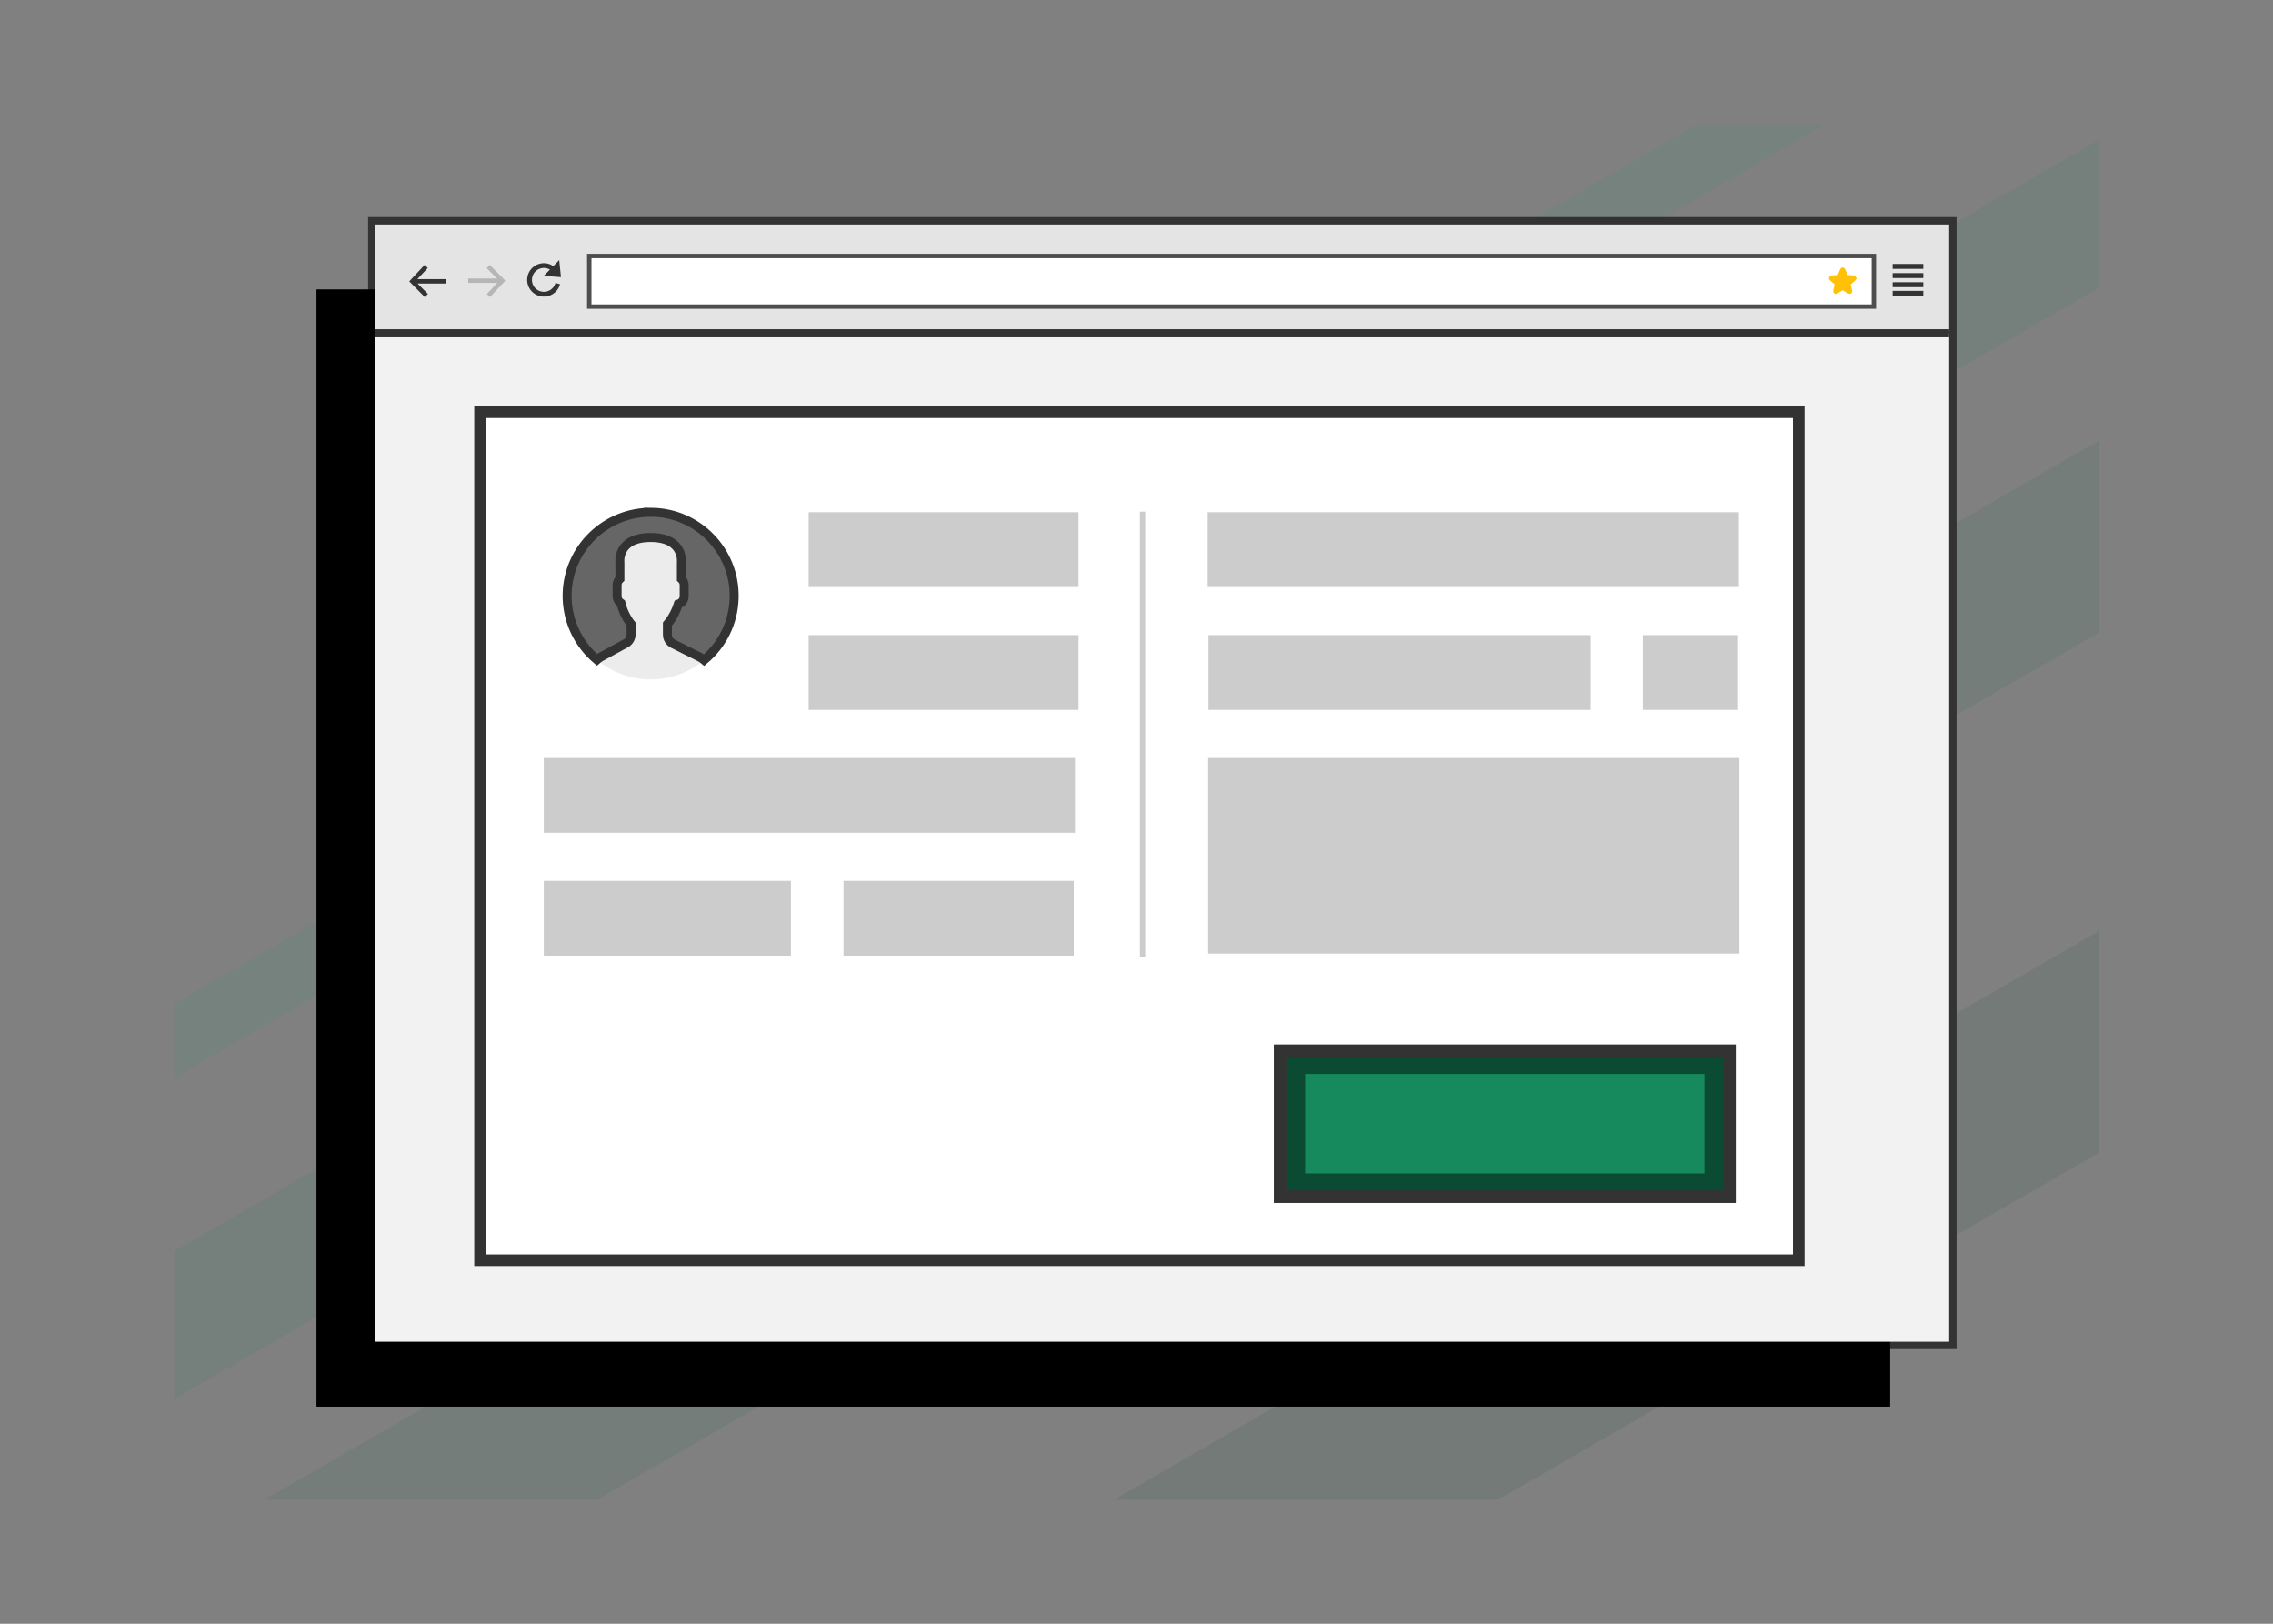 <?xml version="1.0" encoding="UTF-8" standalone="no"?>
<!-- Created with Inkscape (http://www.inkscape.org/) -->

<svg
   xmlns:dc="http://purl.org/dc/elements/1.1/"
   xmlns:cc="http://creativecommons.org/ns#"
   xmlns:rdf="http://www.w3.org/1999/02/22-rdf-syntax-ns#"
   xmlns:svg="http://www.w3.org/2000/svg"
   xmlns="http://www.w3.org/2000/svg"
   xmlns:sodipodi="http://sodipodi.sourceforge.net/DTD/sodipodi-0.dtd"
   xmlns:inkscape="http://www.inkscape.org/namespaces/inkscape"
   width="197.556mm"
   height="141.111mm"
   viewBox="0 0 197.556 141.111"
   version="1.1"
   id="svg1430"
   inkscape:version="0.92.5 (0.92.5+69)"
   sodipodi:docname="featured_icon.svg">
  <rect x="0" y="0" width="197.556" height="141.111" fill="#808080" stroke="none"/>
  <defs
     id="defs1424">
    <clipPath
       clipPathUnits="userSpaceOnUse"
       id="clipPath2154">
      <rect
         style="fill:#ffffff;fill-opacity:1;stroke-width:4.412;stroke-miterlimit:4;stroke-dasharray:none"
         id="rect2156"
         width="197.556"
         height="141.111"
         x="48.495"
         y="55.798" />
    </clipPath>
    <clipPath
       clipPathUnits="userSpaceOnUse"
       id="clipPath2150">
      <rect
         style="fill:#ffffff;fill-opacity:1;stroke:none;stroke-width:0.116;stroke-linecap:round;stroke-linejoin:round;stroke-miterlimit:4;stroke-dasharray:none;stroke-dashoffset:0;stroke-opacity:1"
         id="rect2152"
         width="197.556"
         height="141.111"
         x="48.495"
         y="55.798" />
    </clipPath>
    <clipPath
       clipPathUnits="userSpaceOnUse"
       id="clipPath2146">
      <rect
         style="fill:#ffffff;fill-opacity:1;stroke-width:4.412;stroke-miterlimit:4;stroke-dasharray:none"
         id="rect2148"
         width="197.556"
         height="141.111"
         x="48.495"
         y="55.798" />
    </clipPath>
    <clipPath
       clipPathUnits="userSpaceOnUse"
       id="clipPath2142">
      <rect
         style="fill:#ffffff;fill-opacity:1;stroke:none;stroke-width:0.116;stroke-linecap:round;stroke-linejoin:round;stroke-miterlimit:4;stroke-dasharray:none;stroke-dashoffset:0;stroke-opacity:1"
         id="rect2144"
         width="197.556"
         height="141.111"
         x="48.495"
         y="55.798" />
    </clipPath>
  </defs>
  <sodipodi:namedview
     id="base"
     pagecolor="#ffffff"
     bordercolor="#666666"
     borderopacity="1.0"
     inkscape:pageopacity="0.0"
     inkscape:pageshadow="2"
     inkscape:zoom="0.35"
     inkscape:cx="-898.92681"
     inkscape:cy="-114.99125"
     inkscape:document-units="mm"
     inkscape:current-layer="layer1"
     showgrid="false"
     fit-margin-top="0"
     fit-margin-left="0"
     fit-margin-right="0"
     fit-margin-bottom="0"
     inkscape:window-width="2560"
     inkscape:window-height="993"
     inkscape:window-x="0"
     inkscape:window-y="384"
     inkscape:window-maximized="1" />
  <g
     inkscape:label="Layer 1"
     inkscape:groupmode="layer"
     id="layer1"
     transform="translate(69.296,33.603)">
    <rect
       style="fill:none;fill-opacity:1;stroke-width:4.412;stroke-miterlimit:4;stroke-dasharray:none"
       id="rect2005"
       width="197.556"
       height="141.111"
       x="-69.296"
       y="-33.603"
       inkscape:export-xdpi="64.290001"
       inkscape:export-ydpi="64.290001" />
    <path
       inkscape:connector-curvature="0"
       style="fill:none;stroke:#199b69;stroke-width:6.566;stroke-linecap:butt;stroke-linejoin:miter;stroke-miterlimit:4;stroke-dasharray:none;stroke-opacity:0.1"
       d="M 17.368,167.804 250.809,33.026"
       id="path2110"
       clip-path="url(#clipPath2142)"
       transform="matrix(0.847,0,0,0.847,-95.238,-70.053)"
       inkscape:export-xdpi="64.290001"
       inkscape:export-ydpi="64.290001" />
    <path
       inkscape:connector-curvature="0"
       style="fill:none;stroke:#158157;stroke-width:13.132;stroke-linecap:butt;stroke-linejoin:miter;stroke-miterlimit:4;stroke-dasharray:none;stroke-opacity:0.1"
       d="M 17.368,196.976 276.787,47.2"
       id="path2112"
       clip-path="url(#clipPath2146)"
       transform="matrix(0.847,0,0,0.847,-95.238,-70.053)"
       inkscape:export-xdpi="64.290001"
       inkscape:export-ydpi="64.290001" />
    <path
       inkscape:connector-curvature="0"
       style="fill:none;stroke:#106444;stroke-width:17.071;stroke-linecap:butt;stroke-linejoin:miter;stroke-miterlimit:4;stroke-dasharray:none;stroke-opacity:0.1"
       d="M 37.746,218.326 276.787,80.315"
       id="path2114"
       clip-path="url(#clipPath2150)"
       transform="matrix(0.847,0,0,0.847,-95.238,-70.053)"
       inkscape:export-xdpi="64.290001"
       inkscape:export-ydpi="64.290001" />
    <path
       inkscape:connector-curvature="0"
       style="fill:none;stroke:#0c4b33;stroke-width:19.697;stroke-linecap:butt;stroke-linejoin:miter;stroke-miterlimit:4;stroke-dasharray:none;stroke-opacity:0.1"
       d="M 127.542,218.326 276.787,132.159"
       id="path2116"
       clip-path="url(#clipPath2154)"
       transform="matrix(0.847,0,0,0.847,-95.238,-70.053)"
       inkscape:export-xdpi="64.290001"
       inkscape:export-ydpi="64.290001" />
    <rect
       ry="0"
       rx="0"
       y="-14.096"
       x="-36.661"
       height="97.097"
       width="136.774"
       id="rect4619-5"
       style="fill:none;fill-opacity:1;stroke:#333333;stroke-width:1.282;stroke-miterlimit:4;stroke-dasharray:none;stroke-opacity:1" />
    <rect
       style="fill:#000000;fill-opacity:1;stroke:none;stroke-width:1.282;stroke-miterlimit:4;stroke-dasharray:none;stroke-opacity:1"
       id="rect4777"
       width="136.774"
       height="97.097"
       x="-41.79"
       y="-8.455"
       rx="0"
       ry="0" />
    <rect
       style="fill:#e4e4e4;fill-opacity:1;stroke:none;stroke-width:1.775;stroke-miterlimit:4;stroke-dasharray:none;stroke-opacity:1"
       id="rect4654-4"
       width="136.774"
       height="9.264"
       x="-36.661"
       y="-14.096" />
    <rect
       style="fill:#f2f2f2;fill-opacity:1;stroke:none;stroke-width:1.282;stroke-miterlimit:4;stroke-dasharray:none;stroke-opacity:1"
       id="rect4775-0"
       width="136.774"
       height="87.642"
       x="-36.661"
       y="-4.641" />
    <path
       inkscape:connector-curvature="0"
       style="fill:none;stroke:#333333;stroke-width:0.705;stroke-linecap:butt;stroke-linejoin:miter;stroke-miterlimit:4;stroke-dasharray:none;stroke-opacity:1"
       d="M -36.661,-4.641 H 100.113"
       id="path4621-9" />
    <rect
       style="fill:#ffffff;fill-opacity:1;stroke:#4d4d4d;stroke-width:0.383;stroke-miterlimit:4;stroke-dasharray:none;stroke-opacity:1"
       id="rect4623-4"
       width="111.651"
       height="4.398"
       x="-18.082"
       y="-11.358" />
    <path
       id="path4625-9"
       d="m 95.2,-10.453 h 2.665"
       style="fill:none;stroke:#333333;stroke-width:0.428px;stroke-linecap:butt;stroke-linejoin:miter;stroke-opacity:1"
       inkscape:connector-curvature="0" />
    <path
       id="path4627-2"
       d="m 95.2,-9.654 h 2.665"
       style="fill:none;stroke:#333333;stroke-width:0.428px;stroke-linecap:butt;stroke-linejoin:miter;stroke-opacity:1"
       inkscape:connector-curvature="0" />
    <path
       id="path4629-2"
       d="m 95.2,-8.863 h 2.665"
       style="fill:none;stroke:#333333;stroke-width:0.428px;stroke-linecap:butt;stroke-linejoin:miter;stroke-opacity:1"
       inkscape:connector-curvature="0" />
    <path
       id="path4631-4"
       d="m 95.2,-8.112 h 2.665"
       style="fill:none;stroke:#333333;stroke-width:0.428px;stroke-linecap:butt;stroke-linejoin:miter;stroke-opacity:1"
       inkscape:connector-curvature="0" />
    <path
       style="fill:none;fill-opacity:0.586;stroke:#333333;stroke-width:0.415;stroke-miterlimit:4;stroke-dasharray:none;stroke-opacity:1"
       id="path4633-7"
       sodipodi:type="arc"
       sodipodi:cx="-22.024212"
       sodipodi:cy="-9.2813339"
       sodipodi:rx="1.2440885"
       sodipodi:ry="1.2440885"
       sodipodi:start="0.26179939"
       sodipodi:end="5.4977871"
       sodipodi:open="true"
       sodipodi:arc-type="arc"
       d="m -20.823,-8.959 a 1.244,1.244 0 0 1 -1.202,0.922 1.244,1.244 0 0 1 -1.202,-0.922 1.244,1.244 0 0 1 0.58,-1.399 1.244,1.244 0 0 1 1.502,0.198" />
    <path
       inkscape:connector-curvature="0"
       style="fill:#333333;fill-opacity:1;stroke:#333333;stroke-width:0.308px;stroke-linecap:butt;stroke-linejoin:miter;stroke-opacity:1"
       d="m -21.693,-9.761 0.88,-0.9 0.099,0.975 z"
       id="path4635-7"
       sodipodi:nodetypes="cccc" />
    <path
       id="path4637-4"
       d="m -33.461,-9.156 h 2.961"
       style="fill:none;stroke:#333333;stroke-width:0.383px;stroke-linecap:butt;stroke-linejoin:miter;stroke-opacity:1"
       inkscape:connector-curvature="0" />
    <path
       sodipodi:nodetypes="ccc"
       id="path4641-8"
       d="m -32.257,-10.446 -1.204,1.29 1.22,1.231"
       style="fill:none;stroke:#333333;stroke-width:0.383px;stroke-linecap:butt;stroke-linejoin:miter;stroke-opacity:1"
       inkscape:connector-curvature="0" />
    <path
       inkscape:connector-curvature="0"
       d="m 91.929,-9.462 c -0.014,-0.044 -0.053,-0.075 -0.099,-0.079 l -0.621,-0.056 -0.246,-0.575 c -0.018,-0.042 -0.059,-0.069 -0.105,-0.069 -0.046,0 -0.087,0.027 -0.105,0.07 l -0.246,0.575 -0.621,0.056 c -0.046,0.004 -0.084,0.035 -0.098,0.079 -0.014,0.044 -8.7e-4,0.091 0.034,0.121 l 0.469,0.412 -0.138,0.61 c -0.01,0.045 0.007,0.091 0.044,0.118 0.02,0.014 0.043,0.022 0.067,0.022 0.02,0 0.041,-0.006 0.059,-0.016 l 0.536,-0.32 0.535,0.32 c 0.039,0.024 0.089,0.021 0.126,-0.006 0.037,-0.027 0.055,-0.073 0.044,-0.118 l -0.138,-0.61 0.469,-0.412 c 0.035,-0.03 0.048,-0.078 0.034,-0.122 z m 0,0"
       id="path4643-1"
       style="fill:#ffc107;stroke:#ffc107;stroke-width:0.233;stroke-miterlimit:4;stroke-dasharray:none;stroke-opacity:1" />
    <path
       id="path4666-8"
       d="m -25.641,-9.211 h -2.961"
       style="fill:none;stroke:#b6b6b6;stroke-width:0.383px;stroke-linecap:butt;stroke-linejoin:miter;stroke-opacity:1"
       inkscape:connector-curvature="0" />
    <path
       sodipodi:nodetypes="ccc"
       id="path4668-9"
       d="m -26.845,-7.921 1.204,-1.29 -1.22,-1.231"
       style="fill:none;stroke:#b6b6b6;stroke-width:0.383px;stroke-linecap:butt;stroke-linejoin:miter;stroke-opacity:1"
       inkscape:connector-curvature="0" />
    <rect
       style="fill:#ffffff;fill-opacity:1;stroke:#333333;stroke-width:1.009;stroke-miterlimit:4;stroke-dasharray:none"
       id="rect7263"
       width="114.616"
       height="73.697"
       x="-27.574"
       y="2.221"
       rx="0"
       ry="0"
       inkscape:export-xdpi="64.290001"
       inkscape:export-ydpi="64.290001" />
    <rect
       style="fill:#0c4b33;fill-opacity:1;stroke:#333333;stroke-width:1.093;stroke-miterlimit:4;stroke-dasharray:none;stroke-opacity:1"
       id="rect5164"
       width="39.059"
       height="12.683"
       x="41.963"
       y="57.712"
       inkscape:export-xdpi="64.290001"
       inkscape:export-ydpi="64.290001" />
    <path
       inkscape:connector-curvature="0"
       style="fill:#ececec;stroke-width:0.274"
       d="m -14.907,22.305 -2.167,1.182 c -0.127,0.069 -0.241,0.155 -0.348,0.247 1.263,1.065 2.894,1.708 4.676,1.708 1.769,0 3.389,-0.633 4.649,-1.684 -0.116,-0.098 -0.242,-0.186 -0.382,-0.256 L -10.799,22.343 c -0.3,-0.15 -0.489,-0.456 -0.489,-0.791 V 20.641 c 0.065,-0.074 0.14,-0.17 0.22,-0.282 0.316,-0.447 0.555,-0.938 0.721,-1.453 0.298,-0.092 0.517,-0.367 0.517,-0.693 v -0.972 c 0,-0.214 -0.095,-0.405 -0.243,-0.538 v -1.405 c 0,0 0.289,-2.186 -2.672,-2.186 -2.96,0 -2.672,2.186 -2.672,2.186 v 1.405 c -0.148,0.134 -0.243,0.325 -0.243,0.538 v 0.972 c 0,0.256 0.135,0.481 0.336,0.611 0.243,1.057 0.879,1.818 0.879,1.818 v 0.888 c -2.09e-4,0.323 -0.177,0.621 -0.461,0.776 z"
       id="path5236" />
    <path
       inkscape:connector-curvature="0"
       style="fill:#666666;stroke:#333333;stroke-width:0.78;stroke-miterlimit:4;stroke-dasharray:none"
       d="m -12.621,10.92 c -4.01,-0.068 -7.316,3.127 -7.385,7.137 -0.039,2.274 0.974,4.317 2.588,5.676 0.105,-0.092 0.219,-0.176 0.344,-0.245 l 2.167,-1.182 c 0.284,-0.155 0.461,-0.453 0.461,-0.777 v -0.888 c 0,0 -0.636,-0.761 -0.879,-1.818 -0.201,-0.13 -0.336,-0.355 -0.336,-0.611 v -0.972 c 0,-0.214 0.095,-0.405 0.243,-0.538 v -1.405 c 0,0 -0.289,-2.186 2.672,-2.186 2.96,0 2.672,2.186 2.672,2.186 v 1.405 c 0.148,0.134 0.243,0.325 0.243,0.538 v 0.972 c 0,0.327 -0.219,0.602 -0.517,0.693 -0.166,0.515 -0.405,1.007 -0.721,1.453 -0.08,0.113 -0.154,0.208 -0.219,0.282 v 0.91 c 0,0.335 0.189,0.642 0.489,0.791 l 2.32,1.16 c 0.139,0.07 0.265,0.158 0.381,0.255 1.565,-1.305 2.576,-3.256 2.613,-5.453 0.069,-4.01 -3.126,-7.316 -7.136,-7.385 z"
       id="path5238" />
    <path
       id="path7569"
       d="M 30.011,10.865 V 49.576"
       style="fill:none;stroke:#cccccc;stroke-width:0.464;stroke-linecap:butt;stroke-linejoin:miter;stroke-miterlimit:4;stroke-dasharray:none;stroke-opacity:1"
       inkscape:connector-curvature="0" />
    <path
       id="path5318"
       d="M -22.034,35.519 H 24.135"
       style="fill:none;stroke:#cccccc;stroke-width:6.5;stroke-linecap:butt;stroke-linejoin:miter;stroke-miterlimit:4;stroke-dasharray:none;stroke-opacity:1"
       inkscape:connector-curvature="0" />
    <path
       id="path7567"
       d="M 0.987,14.164 H 24.444"
       style="fill:none;stroke:#cccccc;stroke-width:6.5;stroke-linecap:butt;stroke-linejoin:miter;stroke-miterlimit:4;stroke-dasharray:none;stroke-opacity:1"
       inkscape:connector-curvature="0" />
    <path
       id="path7571"
       d="M 0.987,24.841 H 24.444"
       style="fill:none;stroke:#cccccc;stroke-width:6.5;stroke-linecap:butt;stroke-linejoin:miter;stroke-miterlimit:4;stroke-dasharray:none;stroke-opacity:1"
       inkscape:connector-curvature="0" />
    <path
       inkscape:connector-curvature="0"
       style="fill:none;stroke:#cccccc;stroke-width:6.5;stroke-linecap:butt;stroke-linejoin:miter;stroke-miterlimit:4;stroke-dasharray:none;stroke-opacity:1"
       d="M -22.034,46.197 H -0.553"
       id="path7573" />
    <path
       inkscape:connector-curvature="0"
       style="fill:none;stroke:#cccccc;stroke-width:6.5;stroke-linecap:butt;stroke-linejoin:miter;stroke-miterlimit:4;stroke-dasharray:none;stroke-opacity:1"
       d="M 4.016,46.197 H 24.029"
       id="path7575" />
    <path
       inkscape:connector-curvature="0"
       style="fill:none;stroke:#cccccc;stroke-width:6.5;stroke-linecap:butt;stroke-linejoin:miter;stroke-miterlimit:4;stroke-dasharray:none;stroke-opacity:1"
       d="M 35.737,24.841 H 68.958"
       id="path7579" />
    <path
       inkscape:connector-curvature="0"
       style="fill:none;stroke:#cccccc;stroke-width:6.5;stroke-linecap:butt;stroke-linejoin:miter;stroke-miterlimit:4;stroke-dasharray:none;stroke-opacity:1"
       d="m 73.493,24.841 h 8.276"
       id="path7581" />
    <path
       id="path7605"
       d="M 35.669,14.164 H 81.837"
       style="fill:none;stroke:#cccccc;stroke-width:6.5;stroke-linecap:butt;stroke-linejoin:miter;stroke-miterlimit:4;stroke-dasharray:none;stroke-opacity:1"
       inkscape:connector-curvature="0" />
    <path
       id="path7611"
       d="M 35.713,40.769 H 81.882"
       style="fill:none;stroke:#cccccc;stroke-width:17;stroke-linecap:butt;stroke-linejoin:miter;stroke-miterlimit:4;stroke-dasharray:none;stroke-opacity:1"
       inkscape:connector-curvature="0" />
    <rect
       style="fill:#16895d;fill-opacity:1;stroke-width:1.011;stroke-miterlimit:4;stroke-dasharray:none"
       id="rect2003"
       width="34.704"
       height="8.644"
       x="44.14"
       y="59.731"
       inkscape:export-xdpi="64.290001"
       inkscape:export-ydpi="64.290001" />
  </g>
</svg>
